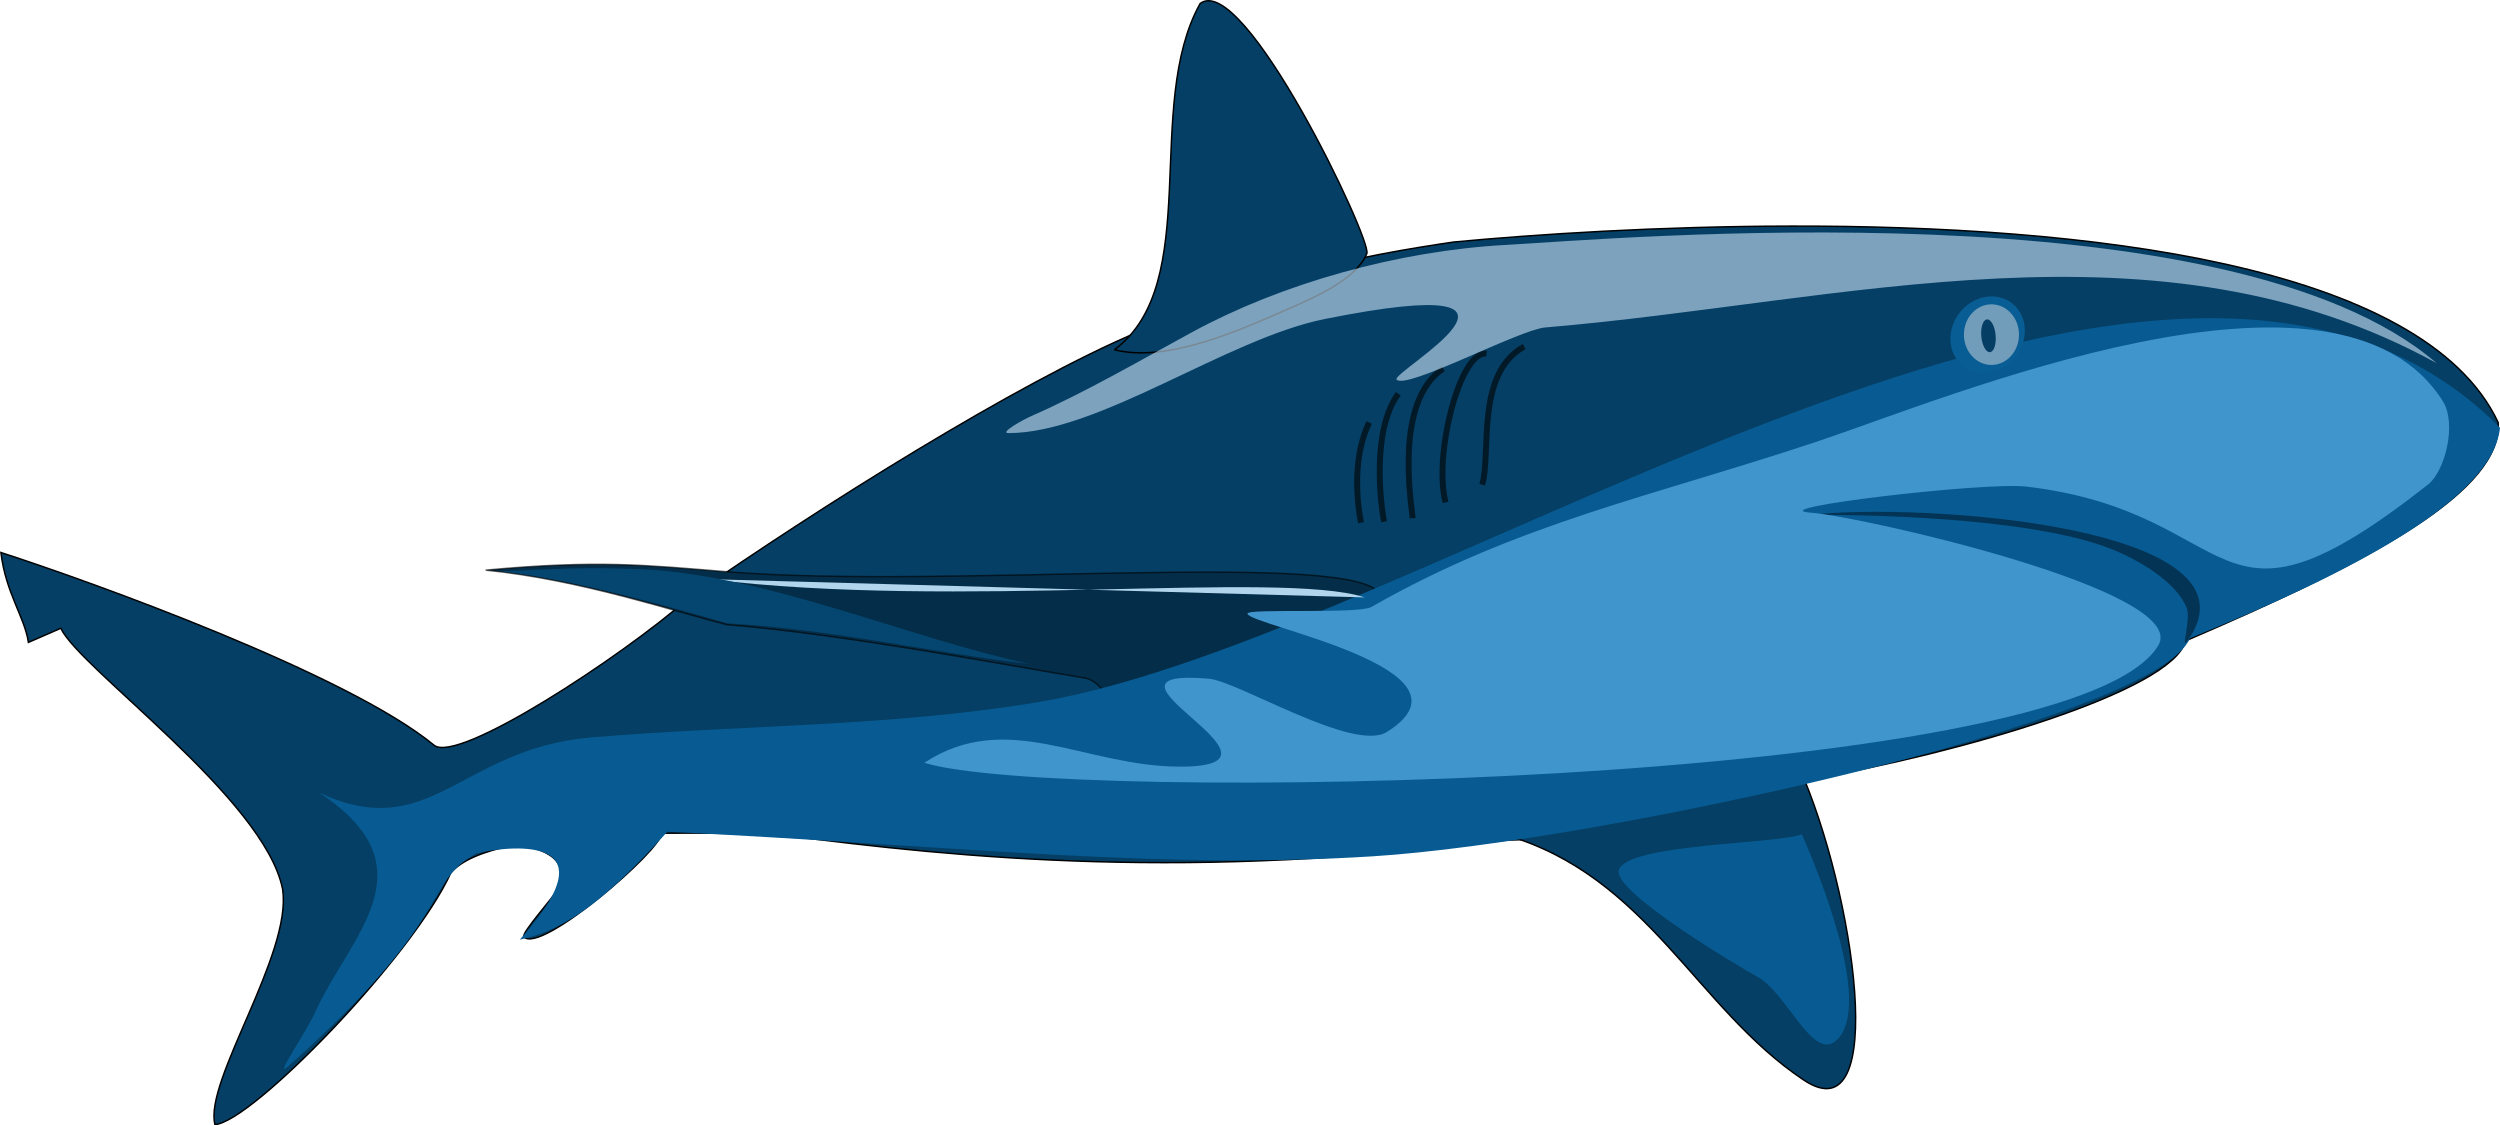 <?xml version="1.0" encoding="UTF-8" standalone="no"?>
<svg
   xmlns:dc="http://purl.org/dc/elements/1.1/"
   xmlns:cc="http://creativecommons.org/ns#"
   xmlns:rdf="http://www.w3.org/1999/02/22-rdf-syntax-ns#"
   xmlns:svg="http://www.w3.org/2000/svg"
   xmlns="http://www.w3.org/2000/svg"
   xmlns:sodipodi="http://sodipodi.sourceforge.net/DTD/sodipodi-0.dtd"
   xmlns:inkscape="http://www.inkscape.org/namespaces/inkscape"
   id="svg2"
   viewBox="0 0 1684.382 758.235"
   version="1.1"
   inkscape:version="1.0.1 (3bc2e813f5, 2020-09-07)"
   sodipodi:docname="shark-01-right.svg"
   width="1684.382"
   height="758.235">
  <defs
     id="defs27" />
  <sodipodi:namedview
     pagecolor="#ffffff"
     bordercolor="#666666"
     borderopacity="1"
     objecttolerance="10"
     gridtolerance="10"
     guidetolerance="10"
     inkscape:pageopacity="0"
     inkscape:pageshadow="2"
     inkscape:window-width="1920"
     inkscape:window-height="1043"
     id="namedview25"
     showgrid="false"
     inkscape:zoom="0.76364692"
     inkscape:cx="833.72406"
     inkscape:cy="382.30982"
     inkscape:window-x="0"
     inkscape:window-y="0"
     inkscape:window-maximized="1"
     inkscape:current-layer="svg2" />
  <g
     id="layer2"
     transform="translate(741.342,96.398)">
    <path
       id="path3906"
       style="color:#000000;fill:#053f65;stroke:#000000;stroke-width:1px"
       d="m 464.81,55.938 c -89.214,0.158 -171.45,5.538 -226.69,10.719 -61.753,9.018 -136.16,23.702 -212.16,60.375 -81.739,34.41 -215.54,118.38 -303.84,180 -44.05,38.609 -155.09,111.8 -171.06,98.625 -57.982,-47.811 -229.76,-109.73 -291.81,-129.81 3.414,27.742 15.929,43.191 18.562,60.562 11.95,-5.237 21.812,-9.5 21.812,-9.5 12.716,27.24 137.38,114.74 149.44,175.78 6.633,43.648 -53.046,129.04 -45.594,158.62 25.045,-1.755 133.46,-113.5 158.97,-169.69 7.066,-8.201 21.167,-14.216 41.438,-18.438 16.349,-0.016 40.734,8.095 30.969,29.062 -2.083,4.473 -25.277,30.208 -23.219,32.531 10.868,12.271 93.205,-58.815 92.719,-69.75 23.94,-0.304 50.392,0.028 79.125,0.875 126,16.462 278.06,30.965 490.44,3.719 62.94,-0.33 160.6,-28.47 206.03,-41.37 97.56,-16.79 242.93,-58.88 251.15,-92.81 128.72,-55.18 213.48,-101.71 210.72,-147.19 -50.6,-107.77 -280.67,-132.66 -476.94,-132.31 z m -815.22,411.28 c -11.592,1.083 -23.205,2.408 -34.5,3.938 10.265,-1.652 21.782,-2.97 34.5,-3.938 z" />
    <path
       id="path3929"
       style="color:#000000;fill:#053f65;stroke:#000000;stroke-width:1px"
       d="m 9.503,139.26 c 60.197,-44.831 19.254,-164.23 57.764,-233.3 29.429,-22.07 115.85,159.57 112.3,168.45 -6.94,17.349 -35.64,29.74 -51.06,36.52 -34.16,15.03 -83.22,37.33 -119.01,28.33 z" />
    <path
       id="path3927"
       style="color:#000000;fill:#053f65;stroke:#000000;stroke-width:1px"
       d="m 272.48,465.96 c 96.569,27.945 128.63,116.77 201.49,165.34 58.036,38.691 34.396,-126.81 -3.23,-210.93 -61.45,-12.29 -166.55,27.039 -198.26,45.59 z" />
    <path
       id="path3936"
       style="color:#000000;fill:#032d48;stroke:#000000;stroke-width:1px;stroke-opacity:0.598"
       d="m 188.99,305 c -10.891,-31.819 -290.47,-3.987 -441,-16.223 -53.874,-4.379 -86.224,-8.061 -162.15,-1.054 64.453,6.445 127.59,28.084 162.9,36.818 76.463,5.969 188.77,27.395 239.43,35.639 22.155,2.654 18.443,42.187 55.788,46.855 53.321,6.665 63.44,-29.889 85.009,-24.53" />
    <path
       id="path3934"
       style="color:#000000;fill:#075b92"
       d="M 943.04,191.8 C 717.42,-36.19 222.72,332.87 -42.51,376.79 c -100.47,16.639 -200.47,15.174 -300.94,23.717 -87.73,7.459 -107.83,72.154 -182.84,37.145 76.915,50.581 20.904,96.117 -2.503,147.49 -7.329,16.086 -28.716,46.034 -18.446,36.893 114.72,-102.11 89.609,-122.36 126.84,-143.53 9.235,-2.3 99.267,-19.627 29.256,58.199 27.937,-6.39 52.879,-20.991 99.455,-72.729 200.45,9.885 331.56,25.633 475.24,16.576 151.73,-9.565 527.85,-91.826 550.65,-147.05 105.53,-42.64 204.16,-93.192 208.83,-141.7 z" />
    <path
       id="path3957"
       style="color:#000000;fill:#085d94"
       d="m 618.96,129.06 c 0,11.279 -8.308,20.423 -18.556,20.423 -10.248,0 -18.556,-9.143 -18.556,-20.423 0,-11.279 8.308,-20.423 18.556,-20.423 10.248,0 18.556,9.143 18.556,20.423 z"
       transform="matrix(1.311,0.19,-0.297,1.252,-150.97,-146.55)" />
    <path
       id="path3938"
       style="color:#000000;fill:#719dba"
       d="m 618.96,129.06 c 0,11.279 -8.308,20.423 -18.556,20.423 -10.248,0 -18.556,-9.143 -18.556,-20.423 0,-11.279 8.308,-20.423 18.556,-20.423 10.248,0 18.556,9.143 18.556,20.423 z" />
    <path
       id="path3959"
       style="color:#000000;fill:#053e64"
       d="m 618.96,129.06 c 0,11.279 -8.308,20.423 -18.556,20.423 -10.248,0 -18.556,-9.143 -18.556,-20.423 0,-11.279 8.308,-20.423 18.556,-20.423 10.248,0 18.556,9.143 18.556,20.423 z"
       transform="matrix(0.262,0,0.04,0.541,435.92,60.018)" />
    <path
       id="path3961"
       style="color:#000000;fill:#043455"
       d="m 477.48,250.53 c 76.646,-8.658 310.34,7.637 254.97,84.969 -5.015,7.004 2.64,-14.362 -0.559,-22.36 -7.232,-18.079 -33.367,-32.701 -50.373,-39.503 -57.05,-22.82 -179,-23.324 -204.04,-23.106 z" />
    <path
       id="path3965"
       style="fill:none;stroke:#000000;stroke-width:4;stroke-opacity:0.603"
       d="m 285.59,137.08 c -33.198,18.296 -21.995,72.261 -28.323,93.106" />
    <path
       id="path3967"
       style="fill:none;stroke:#000000;stroke-width:4;stroke-opacity:0.603"
       d="m 260.19,141.87 c -17.821,-2.381 -35.876,68.323 -27.578,100.25" />
    <path
       id="path3969"
       style="fill:none;stroke:#000000;stroke-width:4;stroke-opacity:0.603"
       d="m 231.06,151.93 c -33.371,22.029 -21.45,90.74 -20.621,100.81" />
    <path
       id="path3971"
       style="fill:none;stroke:#000000;stroke-width:4;stroke-opacity:0.603"
       d="m 200.81,168.88 c -18.419,24.965 -11.758,75.489 -9.627,86.273" />
    <path
       id="path3973"
       style="fill:none;stroke:#000000;stroke-width:4;stroke-opacity:0.603"
       d="m 181.12,188.26 c -9.97,20.776 -9.329,47.52 -5.466,67.516" />
    <path
       id="path3975"
       style="color:#000000;fill:#075b92"
       d="m 472.67,465.65 c -15.491,6.658 -118.84,6.301 -123.35,24.348 -3.712,14.849 82.563,65.813 93.54,71.801 19.984,10.901 37.568,58.333 53.665,42.236 24.032,-24.032 -12.971,-113.38 -23.851,-138.39 z" />
    <path
       id="path3977"
       style="color:#000000;fill:#b1d5ed"
       d="m 178.14,306.1 c -56.764,-18.409 -276.07,8.334 -441.86,-12.298" />
    <path
       id="path3979"
       style="color:#000000;fill:#054671"
       d="m -47.205,351.06 c -82.565,-17.59 -180.98,-61.62 -266.5,-64.13 -34.921,-1.025 -41.059,-0.573 -90.807,1.615 38.24,3.789 93.419,17.622 152.79,34.93 75.952,4.669 136.19,19.552 204.51,27.585 z" />
    <path
       id="path3983"
       style="color:#000000;fill:#d0e9fb;fill-opacity:0.585"
       d="M 900.37,148.32 C 712.69,44.85 499.76,107.56 299.75,124.23 c -17.47,1.456 -93.229,42.05 -100.12,35.155 -4.769,-4.769 123.03,-75.14 -48.323,-40.87 -66.083,13.217 -152.38,76.894 -213.17,76.894 -6.36,0 9.458,-8.867 15.28,-11.429 36.631,-16.12 73.517,-37.58 108.32,-56.52 60.25,-32.799 138.8,-54.965 212.17,-58.887 68.95,-3.686 486.34,-41.175 626.46,79.747 z" />
    <path
       id="path3981"
       style="color:#000000;fill:#4095cd"
       d="m 712.8,338.51 c 22.28,-37.14 -201.75,-87.17 -233.55,-89.44 -37.706,-2.693 116.76,-20.915 144.6,-17.64 148.54,17.475 121.8,115.64 270.56,-1.242 11.856,-9.315 19.535,-41.191 10.186,-56.149 -70.675,-113.08 -333.6,-2.3 -421.74,27.081 -110.53,36.843 -201.34,54.91 -300.25,111.43 -8.606,4.918 -83.478,0.781 -83.478,4.472 0,7.767 161.79,37.33 93.913,79.752 -22.411,14.007 -100.17,-34.248 -120,-35.901 -92.543,-7.712 69.585,59.255 -19.255,59.255 -64.387,0 -116.56,-39.182 -172.36,-2.609 88.66,27.775 773.64,17.211 831.37,-79.006 z" />
  </g>
</svg>
